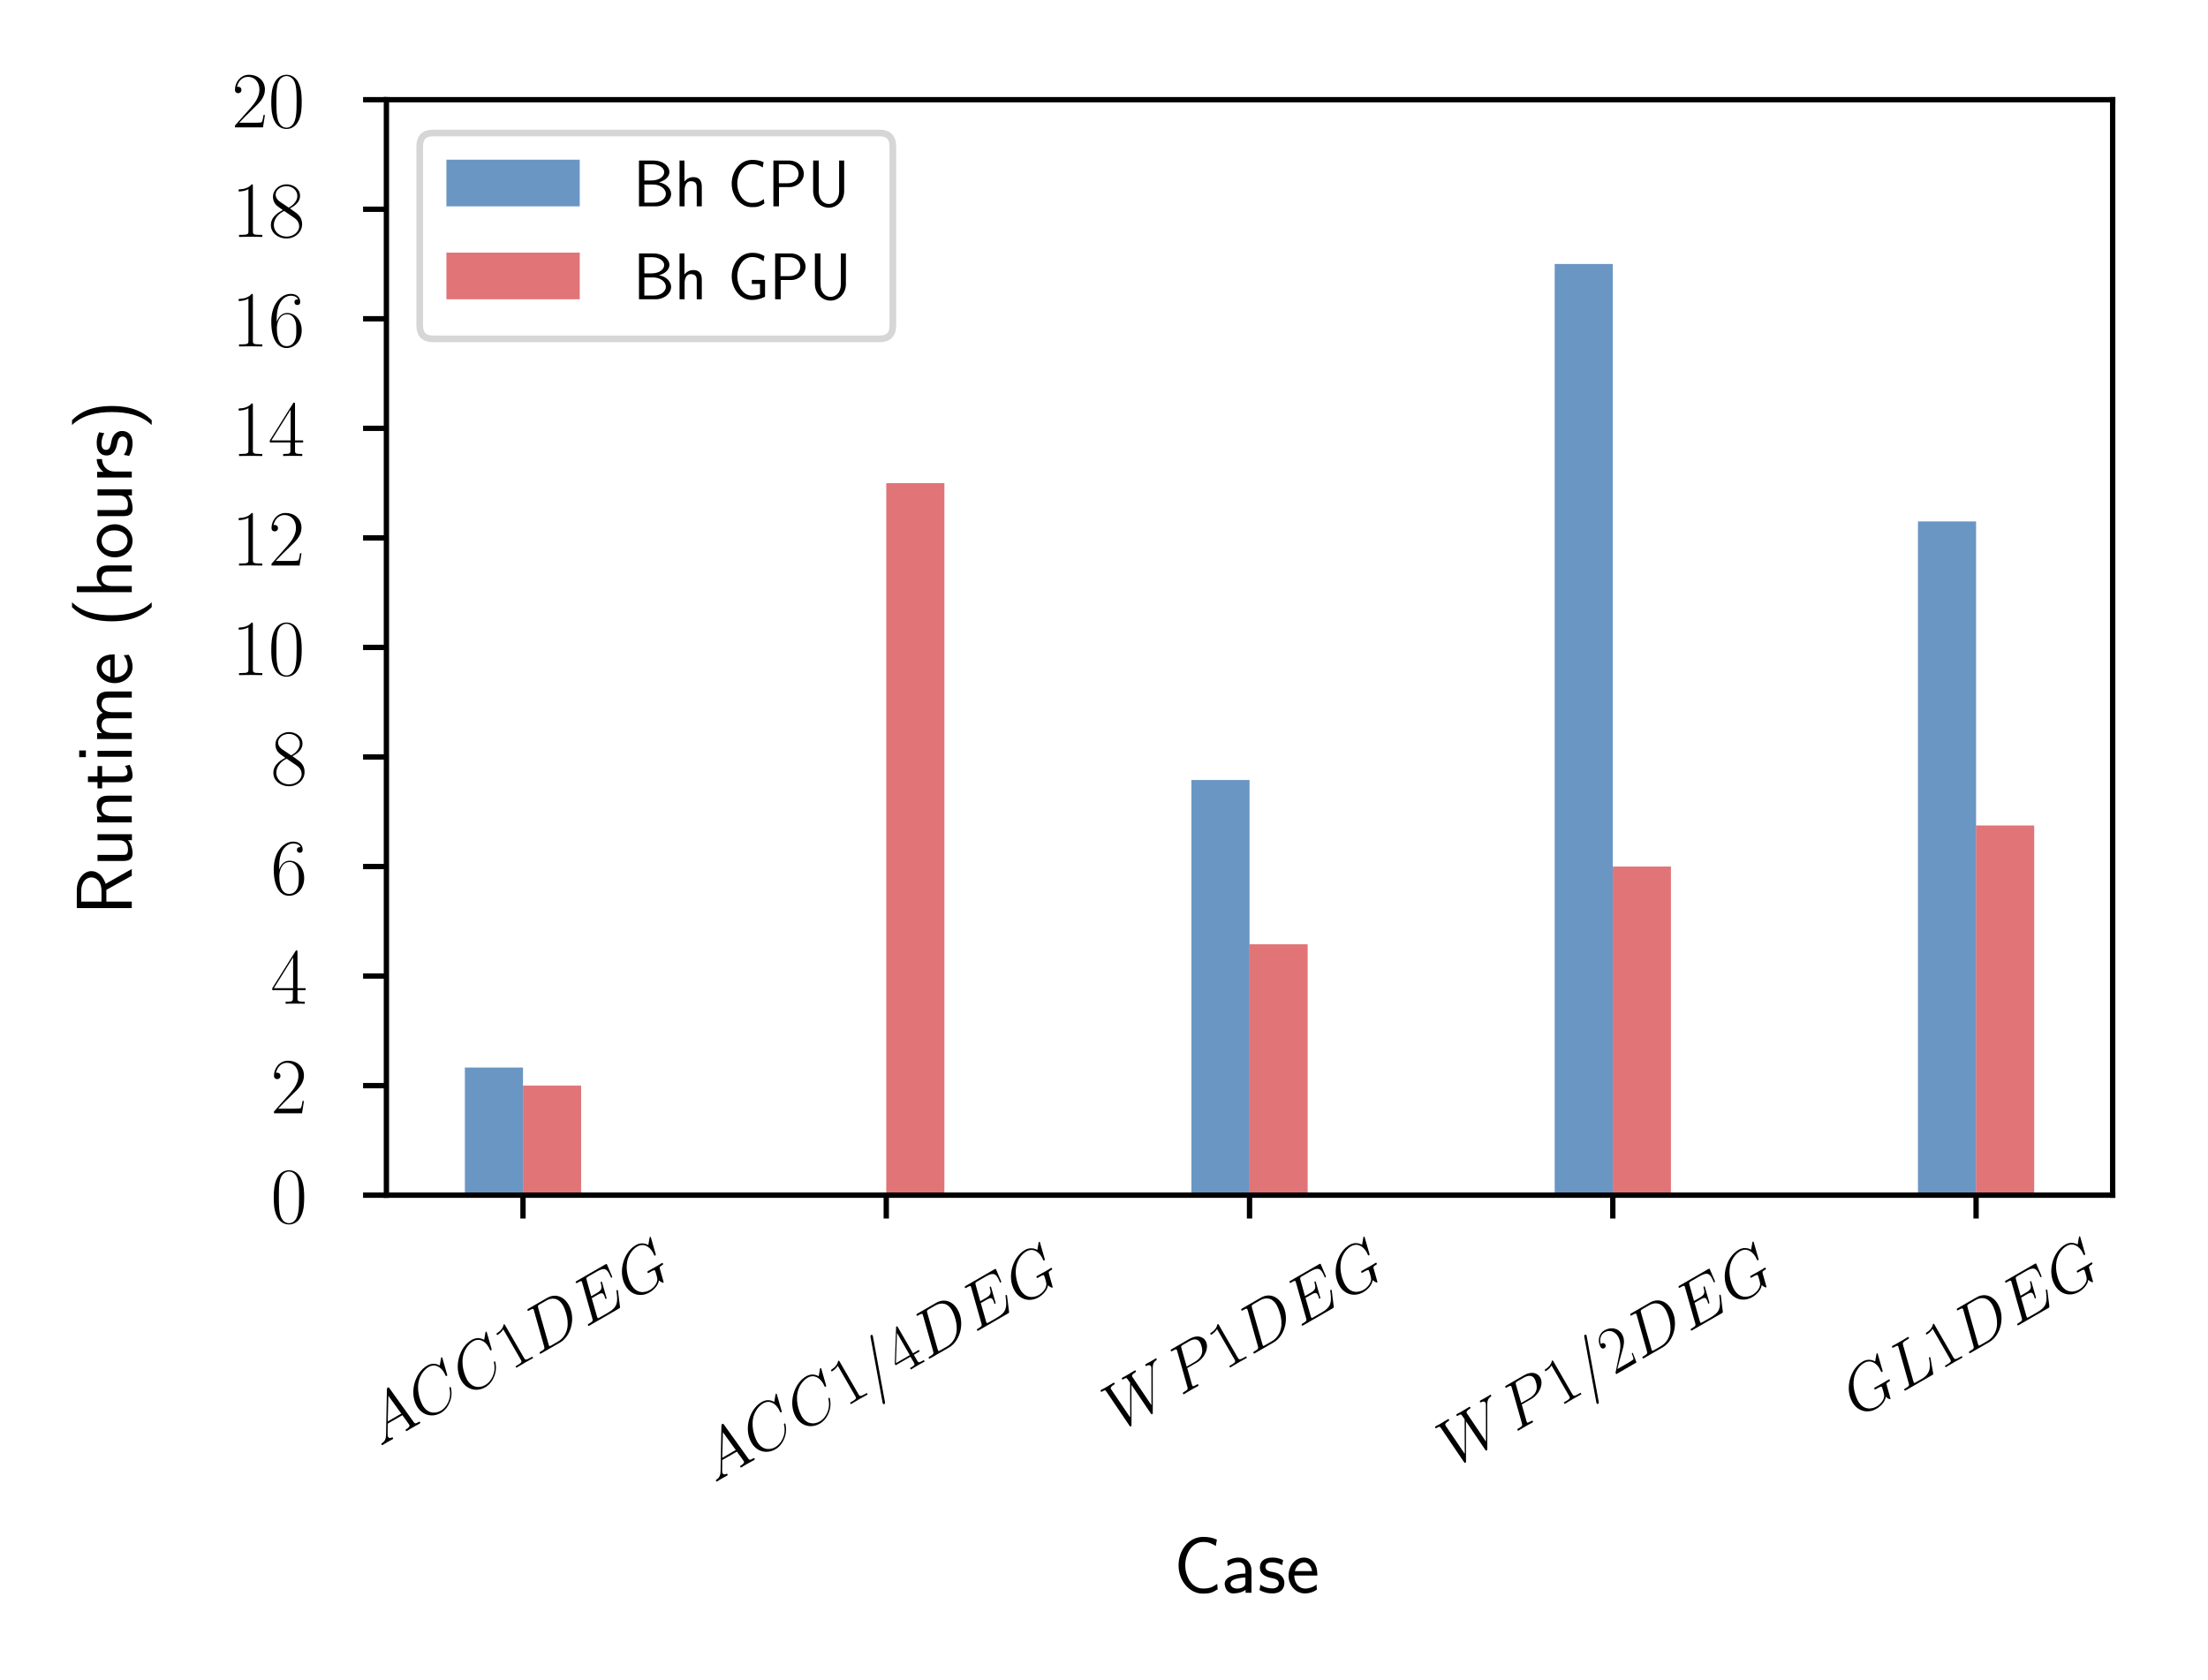 <?xml version="1.0" encoding="utf-8" standalone="no"?>
<!DOCTYPE svg PUBLIC "-//W3C//DTD SVG 1.1//EN"
  "http://www.w3.org/Graphics/SVG/1.1/DTD/svg11.dtd">
<!-- Created with matplotlib (http://matplotlib.org/) -->
<svg height="252pt" version="1.1" viewBox="0 0 331.2 252" width="331.2pt" xmlns="http://www.w3.org/2000/svg" xmlns:xlink="http://www.w3.org/1999/xlink">
 <defs>
  <style type="text/css">
*{stroke-linecap:butt;stroke-linejoin:round;}
  </style>
 </defs>
 <g id="figure_1">
  <g id="patch_1">
   <path d="M 0 252 
L 331.2 252 
L 331.2 0 
L 0 0 
z
" style="fill:#ffffff;"/>
  </g>
  <g id="axes_1">
   <g id="patch_2">
    <path d="M 57.961 179.261 
L 316.9 179.261 
L 316.9 14.951 
L 57.961 14.951 
z
" style="fill:#ffffff;"/>
   </g>
   <g id="patch_3">
    <path clip-path="url(#p87c1c79db6)" d="M 69.731 179.261 
L 78.45 179.261 
L 78.45 160.119 
L 69.731 160.119 
z
" style="fill:#08519c;opacity:0.6;"/>
   </g>
   <g id="patch_4">
    <path clip-path="url(#p87c1c79db6)" d="M 124.222 179.261 
L 132.94 179.261 
L 132.94 179.261 
L 124.222 179.261 
z
" style="fill:#08519c;opacity:0.6;"/>
   </g>
   <g id="patch_5">
    <path clip-path="url(#p87c1c79db6)" d="M 178.712 179.261 
L 187.431 179.261 
L 187.431 116.987 
L 178.712 116.987 
z
" style="fill:#08519c;opacity:0.6;"/>
   </g>
   <g id="patch_6">
    <path clip-path="url(#p87c1c79db6)" d="M 233.203 179.261 
L 241.921 179.261 
L 241.921 39.598 
L 233.203 39.598 
z
" style="fill:#08519c;opacity:0.6;"/>
   </g>
   <g id="patch_7">
    <path clip-path="url(#p87c1c79db6)" d="M 287.693 179.261 
L 296.412 179.261 
L 296.412 78.21 
L 287.693 78.21 
z
" style="fill:#08519c;opacity:0.6;"/>
   </g>
   <g id="patch_8">
    <path clip-path="url(#p87c1c79db6)" d="M 78.45 179.261 
L 87.168 179.261 
L 87.168 162.83 
L 78.45 162.83 
z
" style="fill:#cb181d;opacity:0.6;"/>
   </g>
   <g id="patch_9">
    <path clip-path="url(#p87c1c79db6)" d="M 132.94 179.261 
L 141.659 179.261 
L 141.659 72.46 
L 132.94 72.46 
z
" style="fill:#cb181d;opacity:0.6;"/>
   </g>
   <g id="patch_10">
    <path clip-path="url(#p87c1c79db6)" d="M 187.431 179.261 
L 196.149 179.261 
L 196.149 141.634 
L 187.431 141.634 
z
" style="fill:#cb181d;opacity:0.6;"/>
   </g>
   <g id="patch_11">
    <path clip-path="url(#p87c1c79db6)" d="M 241.921 179.261 
L 250.64 179.261 
L 250.64 129.968 
L 241.921 129.968 
z
" style="fill:#cb181d;opacity:0.6;"/>
   </g>
   <g id="patch_12">
    <path clip-path="url(#p87c1c79db6)" d="M 296.412 179.261 
L 305.13 179.261 
L 305.13 123.806 
L 296.412 123.806 
z
" style="fill:#cb181d;opacity:0.6;"/>
   </g>
   <g id="matplotlib.axis_1">
    <g id="xtick_1">
     <g id="line2d_1">
      <defs>
       <path d="M 0 0 
L 0 3.5 
" id="m8cc72e84b7" style="stroke:#000000;stroke-width:0.8;"/>
      </defs>
      <g>
       <use style="stroke:#000000;stroke-width:0.8;" x="78.45" xlink:href="#m8cc72e84b7" y="179.261"/>
      </g>
     </g>
     <g id="text_1">
      <!-- $ACC1DEG$ -->
      <defs>
       <path d="M 17 11.25 
C 13.5 5.234 10.094 3.203 5.297 2.891 
C 4.203 2.797 3.406 2.797 3.406 1 
C 3.406 0.391 3.906 0 4.594 0 
C 6.406 0 10.906 0.188 12.703 0.188 
C 15.594 0.188 18.797 0 21.594 0 
C 22.203 0 23.406 0 23.406 1.891 
C 23.406 2.797 22.594 2.891 22 2.891 
C 19.703 3.094 17.797 3.906 17.797 6.359 
C 17.797 7.781 18.406 8.906 19.703 11.156 
L 27.297 24 
L 52.797 24 
C 52.906 23.078 52.906 22.266 53 21.344 
C 53.297 18.688 54.5 8.094 54.5 6.156 
C 54.5 3.094 49.406 2.891 47.797 2.891 
C 46.703 2.891 45.594 2.891 45.594 1.094 
C 45.594 0 46.5 0 47.094 0 
C 48.797 0 50.797 0.188 52.5 0.188 
L 58.203 0.188 
C 64.297 0.188 68.703 0 68.797 0 
C 69.5 0 70.594 0 70.594 1.891 
C 70.594 2.891 69.703 2.891 68.203 2.891 
C 62.703 2.891 62.594 3.812 62.297 6.875 
L 56.203 68.797 
C 56 70.797 55.594 71 54.5 71 
C 53.5 71 52.906 70.797 52 69.297 
z
M 29 26.891 
L 49.094 59.859 
L 52.5 26.891 
z
" id="CMMI12-65"/>
       <path d="M 74.703 69.094 
C 74.703 70 74 70 73.797 70 
C 73.594 70 73.203 70 72.406 68.984 
L 65.5 60.641 
C 62 66.594 56.5 70 49 70 
C 27.406 70 5 48.234 5 24.906 
C 5 8.328 16.703 -2 31.297 -2 
C 39.297 -2 46.297 1.391 52.094 6.25 
C 60.797 13.5 63.406 23.125 63.406 23.922 
C 63.406 24.812 62.594 24.812 62.297 24.812 
C 61.406 24.812 61.297 24.219 61.094 23.812 
C 56.5 8.328 43 0.891 33 0.891 
C 22.406 0.891 13.203 7.641 13.203 21.734 
C 13.203 24.906 14.203 42.172 25.5 55.172 
C 31 61.531 40.406 67.094 49.906 67.094 
C 60.906 67.094 65.797 58.062 65.797 47.938 
C 65.797 45.359 65.5 43.172 65.5 42.766 
C 65.5 41.875 66.5 41.875 66.797 41.875 
C 67.906 41.875 68 41.984 68.406 43.766 
z
" id="CMMI12-67"/>
       <path d="M 26.594 63.797 
C 26.594 65.891 26.5 66 25.094 66 
C 21.203 61.359 15.297 59.891 9.703 59.688 
C 9.406 59.688 8.906 59.688 8.797 59.5 
C 8.703 59.297 8.703 59.094 8.703 57 
C 11.797 57 17 57.594 21 59.984 
L 21 7.297 
C 21 3.797 20.797 2.594 12.203 2.594 
L 9.203 2.594 
L 9.203 0 
C 14 0.094 19 0.188 23.797 0.188 
C 28.594 0.188 33.594 0.094 38.406 0 
L 38.406 2.594 
L 35.406 2.594 
C 26.797 2.594 26.594 3.688 26.594 7.297 
z
" id="CMR17-49"/>
       <path d="M 15.703 7.375 
C 14.797 3.891 14.594 2.891 7.594 2.891 
C 5.703 2.891 4.703 2.891 4.703 1.094 
C 4.703 0 5.297 0 7.297 0 
L 39 0 
C 59.203 0 78.906 20.812 78.906 43 
C 78.906 57.328 70.297 68 56 68 
L 23.906 68 
C 22 68 21.094 68 21.094 66.094 
C 21.094 65.094 22 65.094 23.5 65.094 
C 29.594 65.094 29.594 64.297 29.594 63.203 
C 29.594 63 29.594 62.406 29.203 60.906 
z
M 36.797 61.203 
C 37.703 64.891 38.094 65.094 42 65.094 
L 53 65.094 
C 62.406 65.094 71 60.016 71 46.281 
C 71 41.312 69 23.984 59.297 13.047 
C 56.5 9.766 48.906 2.891 37.406 2.891 
L 26 2.891 
C 24.594 2.891 24.406 2.891 23.797 2.984 
C 22.703 3.094 22.594 3.297 22.594 4.094 
C 22.594 4.781 22.797 5.375 23 6.281 
z
" id="CMMI12-68"/>
       <path d="M 69.5 23.266 
C 69.594 23.562 69.906 24.266 69.906 24.656 
C 69.906 25.172 69.5 25.672 68.906 25.672 
C 68.5 25.672 68.297 25.562 68 25.266 
C 67.797 25.172 67.797 24.969 66.906 22.953 
C 61 8.906 56.703 2.891 40.703 2.891 
L 26.094 2.891 
C 24.703 2.891 24.5 2.891 23.906 3 
C 22.797 3.094 22.703 3.297 22.703 4.094 
C 22.703 4.797 22.906 5.406 23.094 6.297 
L 30 34 
L 39.906 34 
C 47.703 34 48.297 32.281 48.297 29.281 
C 48.297 28.281 48.297 27.375 47.594 24.359 
C 47.406 23.969 47.297 23.562 47.297 23.266 
C 47.297 22.562 47.797 22.25 48.406 22.25 
C 49.297 22.25 49.406 22.953 49.797 24.359 
L 55.5 47.438 
C 55.5 47.938 55.094 48.422 54.5 48.422 
C 53.594 48.422 53.5 48.031 53.094 46.656 
C 51.094 39.062 49.094 36.891 40.203 36.891 
L 30.703 36.891 
L 36.906 61.141 
C 37.797 64.594 38 64.891 42.094 64.891 
L 56.406 64.891 
C 68.703 64.891 71.203 61.641 71.203 54.141 
C 71.203 54.047 71.203 51.281 70.797 48.031 
C 70.703 47.641 70.594 47.047 70.594 46.844 
C 70.594 46.062 71.094 45.766 71.703 45.766 
C 72.406 45.766 72.797 46.156 73 47.938 
L 75.094 65.188 
C 75.094 65.484 75.297 66.484 75.297 66.688 
C 75.297 67.797 74.406 67.797 72.594 67.797 
L 23.797 67.797 
C 21.906 67.797 20.906 67.797 20.906 65.984 
C 20.906 64.891 21.594 64.891 23.297 64.891 
C 29.5 64.891 29.5 64.203 29.5 63.109 
C 29.5 62.625 29.406 62.234 29.094 61.141 
L 15.594 7.406 
C 14.703 3.891 14.5 2.891 7.5 2.891 
C 5.594 2.891 4.594 2.891 4.594 1.094 
C 4.594 0 5.203 0 7.203 0 
L 57.406 0 
C 59.594 0 59.703 0.094 60.406 1.688 
z
" id="CMMI12-69"/>
       <path d="M 74.594 69.094 
C 74.594 70 73.906 70 73.703 70 
C 73.5 70 73.094 70 72.297 68.984 
L 65.406 60.734 
C 64.906 61.531 62.906 65.016 59 67.297 
C 54.703 70 50.406 70 48.906 70 
C 27.5 70 5 48.328 5 24.891 
C 5 8.531 16.406 -2 31.406 -2 
C 38.594 -2 47.703 0.391 52.703 6.641 
C 53.797 2.875 56 0.188 56.703 0.188 
C 57.203 0.188 57.297 0.5 57.406 0.5 
C 57.5 0.688 58.297 4.156 58.797 5.953 
L 60.406 12.297 
C 61.203 15.562 61.594 16.953 62.297 19.922 
C 63.297 23.688 63.5 23.984 69 24.094 
C 69.406 24.094 70.594 24.094 70.594 25.984 
C 70.594 27 69.594 27 69.297 27 
C 67.594 27 65.703 26.797 63.906 26.797 
L 58.5 26.797 
C 54.297 26.797 49.906 27 45.797 27 
C 44.906 27 43.703 27 43.703 25.188 
C 43.703 24.188 44.5 24.188 44.5 24.094 
L 47 24.094 
C 54.906 24.094 54.906 23.297 54.906 21.812 
C 54.906 21.719 53 11.703 51.094 8.719 
C 47.297 3.172 39.406 0.891 33.5 0.891 
C 25.797 0.891 13.297 4.859 13.297 22.016 
C 13.297 28.672 15.703 43.859 25.406 55.078 
C 31.703 62.234 41 67.094 49.797 67.094 
C 61.594 67.094 65.797 57.062 65.797 47.938 
C 65.797 46.344 65.406 44.156 65.406 42.781 
C 65.406 41.875 66.406 41.875 66.703 41.875 
C 67.797 41.875 67.906 41.984 68.297 43.766 
z
" id="CMMI12-71"/>
      </defs>
      <g transform="translate(57.002 216.956)rotate(-30)scale(0.1 -0.1)">
       <use transform="scale(0.996)" xlink:href="#CMMI12-65"/>
       <use transform="translate(73.128 0)scale(0.996)" xlink:href="#CMMI12-67"/>
       <use transform="translate(150.075 0)scale(0.996)" xlink:href="#CMMI12-67"/>
       <use transform="translate(227.022 0)scale(0.996)" xlink:href="#CMR17-49"/>
       <use transform="translate(272.712 0)scale(0.996)" xlink:href="#CMMI12-68"/>
       <use transform="translate(356.416 0)scale(0.996)" xlink:href="#CMMI12-69"/>
       <use transform="translate(434.468 0)scale(0.996)" xlink:href="#CMMI12-71"/>
      </g>
     </g>
    </g>
    <g id="xtick_2">
     <g id="line2d_2">
      <g>
       <use style="stroke:#000000;stroke-width:0.8;" x="132.94" xlink:href="#m8cc72e84b7" y="179.261"/>
      </g>
     </g>
     <g id="text_2">
      <!-- $ACC1/4DEG$ -->
      <defs>
       <path d="M 42.906 71.297 
C 42.906 71.391 43.5 72.891 43.5 73.094 
C 43.5 74.297 42.5 75 41.703 75 
C 41.203 75 40.297 75 39.5 72.797 
L 6 -21.312 
C 6 -21.406 5.406 -22.906 5.406 -23.109 
C 5.406 -24.312 6.406 -25 7.203 -25 
C 7.797 -25 8.703 -24.906 9.406 -22.812 
z
" id="CMMI12-61"/>
       <path d="M 33.594 64.797 
C 33.594 66.891 33.5 67 31.703 67 
L 2 19.594 
L 2 17 
L 27.797 17 
L 27.797 7.188 
C 27.797 3.594 27.594 2.594 20.594 2.594 
L 18.703 2.594 
L 18.703 0 
C 21.906 0.188 27.297 0.188 30.703 0.188 
C 34.094 0.188 39.5 0.188 42.703 0 
L 42.703 2.594 
L 40.797 2.594 
C 33.797 2.594 33.594 3.594 33.594 7.188 
L 33.594 17 
L 43.797 17 
L 43.797 19.594 
L 33.594 19.594 
z
M 28.094 58.172 
L 28.094 19.594 
L 4 19.594 
z
" id="CMR17-52"/>
      </defs>
      <g transform="translate(107.179 222.416)rotate(-30)scale(0.1 -0.1)">
       <use transform="scale(0.996)" xlink:href="#CMMI12-65"/>
       <use transform="translate(73.128 0)scale(0.996)" xlink:href="#CMMI12-67"/>
       <use transform="translate(150.075 0)scale(0.996)" xlink:href="#CMMI12-67"/>
       <use transform="translate(227.022 0)scale(0.996)" xlink:href="#CMR17-49"/>
       <use transform="translate(272.712 0)scale(0.996)" xlink:href="#CMMI12-61"/>
       <use transform="translate(321.487 0)scale(0.996)" xlink:href="#CMR17-52"/>
       <use transform="translate(367.177 0)scale(0.996)" xlink:href="#CMMI12-68"/>
       <use transform="translate(450.881 0)scale(0.996)" xlink:href="#CMMI12-69"/>
       <use transform="translate(528.933 0)scale(0.996)" xlink:href="#CMMI12-71"/>
      </g>
     </g>
    </g>
    <g id="xtick_3">
     <g id="line2d_3">
      <g>
       <use style="stroke:#000000;stroke-width:0.8;" x="187.431" xlink:href="#m8cc72e84b7" y="179.261"/>
      </g>
     </g>
     <g id="text_3">
      <!-- $WP1DEG$ -->
      <defs>
       <path d="M 90.297 56.938 
C 92.594 60.812 94.797 64.484 100.797 65.094 
C 101.703 65.188 102.594 65.297 102.594 66.891 
C 102.594 68 101.703 68 101.406 68 
C 101.203 68 100.5 67.797 93.906 67.797 
C 90.906 67.797 87.797 68 84.906 68 
C 84.297 68 83.094 68 83.094 66.094 
C 83.094 65.188 83.906 65.094 84.5 65.094 
C 86.5 64.984 89.703 64.391 89.703 61.312 
C 89.703 60.016 89.297 59.328 88.297 57.641 
L 61 10.125 
L 57.406 61.906 
C 57.406 63.094 58.5 64.984 64.094 65.094 
C 65.406 65.094 66.406 65.094 66.406 66.984 
C 66.406 68 65.406 68 64.906 68 
C 61.406 68 57.703 67.797 54.094 67.797 
L 48.906 67.797 
C 47.406 67.797 45.594 68 44.094 68 
C 43.5 68 42.297 68 42.297 66.094 
C 42.297 65.094 43 65.094 44.703 65.094 
C 49.297 65.094 49.297 64.984 49.703 58.922 
L 50 55.344 
L 24.094 10.125 
L 20.406 61.406 
C 20.406 62.5 20.406 64.984 27.203 65.094 
C 28.297 65.094 29.406 65.094 29.406 66.891 
C 29.406 68 28.5 68 27.906 68 
C 24.406 68 20.703 67.797 17.094 67.797 
L 11.906 67.797 
C 10.406 67.797 8.594 68 7.094 68 
C 6.5 68 5.297 68 5.297 66.094 
C 5.297 65.094 6.094 65.094 7.5 65.094 
C 12.203 65.094 12.297 64.484 12.5 61.312 
L 16.906 0.297 
C 17 -1.406 17.094 -2 18.297 -2 
C 19.297 -2 19.5 -1.609 20.406 -0.109 
L 50.203 51.672 
L 53.906 0.297 
C 54 -1.406 54.094 -2 55.297 -2 
C 56.297 -2 56.594 -1.5 57.406 -0.109 
z
" id="CMMI12-87"/>
       <path d="M 29.594 31.594 
L 46.406 31.594 
C 60.203 31.594 74 41.766 74 53.125 
C 74 60.906 67.406 68 54.797 68 
L 23.906 68 
C 22 68 21.094 68 21.094 66.094 
C 21.094 65.094 22 65.094 23.5 65.094 
C 29.594 65.094 29.594 64.297 29.594 63.203 
C 29.594 63 29.594 62.406 29.203 60.906 
L 15.703 7.359 
C 14.797 3.891 14.594 2.891 7.594 2.891 
C 5.703 2.891 4.703 2.891 4.703 1.094 
C 4.703 0 5.594 0 6.203 0 
C 8.094 0 10.094 0.188 12 0.188 
L 23.703 0.188 
C 25.594 0.188 27.703 0 29.594 0 
C 30.406 0 31.5 0 31.5 1.891 
C 31.5 2.891 30.594 2.891 29.094 2.891 
C 23.094 2.891 23 3.594 23 4.578 
C 23 5.078 23.094 5.766 23.203 6.266 
z
M 36.797 61.203 
C 37.703 64.891 38.094 65.094 42 65.094 
L 51.906 65.094 
C 59.406 65.094 65.594 62.703 65.594 55.219 
C 65.594 52.641 64.297 44.156 59.703 39.578 
C 58 37.781 53.203 34 44.094 34 
L 30 34 
z
" id="CMMI12-80"/>
      </defs>
      <g transform="translate(167.96 214.673)rotate(-30)scale(0.1 -0.1)">
       <use transform="scale(0.996)" xlink:href="#CMMI12-87"/>
       <use transform="translate(105.644 0)scale(0.996)" xlink:href="#CMMI12-80"/>
       <use transform="translate(182.07 0)scale(0.996)" xlink:href="#CMR17-49"/>
       <use transform="translate(227.761 0)scale(0.996)" xlink:href="#CMMI12-68"/>
       <use transform="translate(311.465 0)scale(0.996)" xlink:href="#CMMI12-69"/>
       <use transform="translate(389.516 0)scale(0.996)" xlink:href="#CMMI12-71"/>
      </g>
     </g>
    </g>
    <g id="xtick_4">
     <g id="line2d_4">
      <g>
       <use style="stroke:#000000;stroke-width:0.8;" x="241.921" xlink:href="#m8cc72e84b7" y="179.261"/>
      </g>
     </g>
     <g id="text_4">
      <!-- $WP1/2DEG$ -->
      <defs>
       <path d="M 41.703 15.469 
L 39.906 15.469 
C 38.906 8.391 38.094 7.188 37.703 6.594 
C 37.203 5.797 30 5.797 28.594 5.797 
L 9.406 5.797 
C 13 9.688 20 16.766 28.5 24.938 
C 34.594 30.719 41.703 37.5 41.703 47.391 
C 41.703 59.188 32.297 66 21.797 66 
C 10.797 66 4.094 56.297 4.094 47.297 
C 4.094 43.391 7 42.891 8.203 42.891 
C 9.203 42.891 12.203 43.484 12.203 46.984 
C 12.203 50.094 9.594 51 8.203 51 
C 7.594 51 7 50.891 6.594 50.688 
C 8.5 59.188 14.297 63.391 20.406 63.391 
C 29.094 63.391 34.797 56.5 34.797 47.391 
C 34.797 38.703 29.703 31.219 24 24.734 
L 4.094 2.297 
L 4.094 0 
L 39.297 0 
z
" id="CMR17-50"/>
      </defs>
      <g transform="translate(218.137 220.134)rotate(-30)scale(0.1 -0.1)">
       <use transform="scale(0.996)" xlink:href="#CMMI12-87"/>
       <use transform="translate(105.644 0)scale(0.996)" xlink:href="#CMMI12-80"/>
       <use transform="translate(182.07 0)scale(0.996)" xlink:href="#CMR17-49"/>
       <use transform="translate(227.761 0)scale(0.996)" xlink:href="#CMMI12-61"/>
       <use transform="translate(276.536 0)scale(0.996)" xlink:href="#CMR17-50"/>
       <use transform="translate(322.226 0)scale(0.996)" xlink:href="#CMMI12-68"/>
       <use transform="translate(405.93 0)scale(0.996)" xlink:href="#CMMI12-69"/>
       <use transform="translate(483.982 0)scale(0.996)" xlink:href="#CMMI12-71"/>
      </g>
     </g>
    </g>
    <g id="xtick_5">
     <g id="line2d_5">
      <g>
       <use style="stroke:#000000;stroke-width:0.8;" x="296.412" xlink:href="#m8cc72e84b7" y="179.261"/>
      </g>
     </g>
     <g id="text_5">
      <!-- $GL1DEG$ -->
      <defs>
       <path d="M 36.703 60.312 
C 37.594 64.094 37.906 65.094 46.703 65.094 
C 49.406 65.094 50.094 65.094 50.094 66.984 
C 50.094 68 49 68 48.594 68 
C 46.594 68 44.297 67.797 42.297 67.797 
L 28.906 67.797 
C 27 67.797 24.797 68 22.906 68 
C 22.094 68 21 68 21 66.094 
C 21 65.094 21.906 65.094 23.406 65.094 
C 29.5 65.094 29.5 64.297 29.5 63.203 
C 29.5 63 29.5 62.406 29.094 60.906 
L 15.594 7.375 
C 14.703 3.891 14.5 2.891 7.5 2.891 
C 5.594 2.891 4.594 2.891 4.594 1.094 
C 4.594 0 5.203 0 7.203 0 
L 52 0 
C 54.203 0 54.297 0.094 55 1.891 
L 62.703 23.094 
C 62.906 23.594 63.094 24.188 63.094 24.484 
C 63.094 25.078 62.594 25.484 62.094 25.484 
C 62 25.484 61.5 25.484 61.297 25.078 
C 61.094 24.984 61.094 24.781 60.297 22.891 
C 57.094 14.141 52.594 2.891 35.703 2.891 
L 26.094 2.891 
C 24.703 2.891 24.5 2.891 23.906 2.984 
C 22.797 3.094 22.703 3.297 22.703 4.094 
C 22.703 4.781 22.906 5.375 23.094 6.281 
z
" id="CMMI12-76"/>
      </defs>
      <g transform="translate(278.656 212.693)rotate(-30)scale(0.1 -0.1)">
       <use transform="scale(0.996)" xlink:href="#CMMI12-71"/>
       <use transform="translate(76.947 0)scale(0.996)" xlink:href="#CMMI12-76"/>
       <use transform="translate(143.318 0)scale(0.996)" xlink:href="#CMR17-49"/>
       <use transform="translate(189.008 0)scale(0.996)" xlink:href="#CMMI12-68"/>
       <use transform="translate(272.712 0)scale(0.996)" xlink:href="#CMMI12-69"/>
       <use transform="translate(350.764 0)scale(0.996)" xlink:href="#CMMI12-71"/>
      </g>
     </g>
    </g>
    <g id="text_6">
     <!-- Case -->
     <defs>
      <path d="M 54.703 11.016 
C 48 6.5 44.906 5.188 36.797 5.188 
C 22.797 5.188 14.594 20.375 14.594 34.234 
C 14.594 49.016 23 63.594 37.203 63.594 
C 43.594 63.594 47.797 61.781 52.906 58.562 
L 54.297 66.484 
C 49.5 68.891 43.406 70 37.297 70 
C 18.094 70 6.203 52.234 6.203 34.234 
C 6.203 14.438 20.297 -1.203 36.297 -1.203 
C 44.906 -1.203 47.906 -0.5 55.297 4.188 
z
" id="CMSS17-67"/>
      <path d="M 37.594 27.953 
C 37.594 37.484 30.906 44 21.906 44 
C 17.5 44 12.703 43.188 7.203 39.984 
L 7.797 33.328 
C 10.297 35.156 14.594 38.094 21.797 38.094 
C 26.906 38.094 30 34.141 30 27.844 
L 30 24 
C 14 23.5 4 18.891 4 11.109 
C 4 7.062 6.5 -1 14.797 -1 
C 16.297 -1 24.406 -0.812 30.203 3.5 
L 30.203 -0.203 
L 37.594 -0.203 
z
M 30 12.875 
C 30 11.109 30 8.734 27 6.969 
C 24.406 5.297 21.094 5.094 19.703 5.094 
C 14.703 5.094 11.297 7.859 11.297 11.297 
C 11.297 18.203 26.906 18.891 30 19 
z
" id="CMSS17-97"/>
      <path d="M 32.203 40.984 
C 26.297 43.797 21.703 44 18.703 44 
C 11.594 44 3.094 41.484 3.094 31.391 
C 3.094 21.297 14.094 19.094 17.094 18.484 
C 21.703 17.594 26.797 16.594 26.797 11.594 
C 26.797 5.297 19.594 5.297 18.297 5.297 
C 14.297 5.297 8.797 6.391 3.797 9.984 
L 2.594 3.297 
C 8.297 0 13.797 -1 18.406 -1 
C 30.703 -1 33.797 6.5 33.797 12.188 
C 33.797 17.094 31 20.391 29.094 21.891 
C 25.797 24.484 24.594 24.797 16.406 26.484 
C 15 26.688 10.094 27.797 10.094 32.297 
C 10.094 37.984 16.406 37.984 17.797 37.984 
C 24.297 37.984 28.297 35.984 31 34.484 
z
" id="CMSS17-115"/>
      <path d="M 39.094 21.484 
C 39.094 24.797 38.906 31.266 35.703 36.672 
C 32.203 42.391 26.5 44 22.203 44 
C 11.797 44 3 34.125 3 21.297 
C 3 9.047 12.094 -1 23.594 -1 
C 28.094 -1 33.594 0.297 38.594 3.891 
C 38.594 4.297 38.406 6.469 38.297 6.578 
C 38.297 6.766 38 9.828 38 10.234 
C 33.203 6.375 27.703 5.094 23.703 5.094 
C 17.297 5.094 10.406 10.422 10.094 21.484 
z
M 10.906 27 
C 12.203 32.594 16.594 37.891 22.203 37.891 
C 23.703 37.891 30.703 37.688 32.5 27 
z
" id="CMSS17-101"/>
     </defs>
     <g transform="translate(176.044 238.875)scale(0.12 -0.12)">
      <use transform="scale(0.996)" xlink:href="#CMSS17-67"/>
      <use transform="translate(59.856 0)scale(0.996)" xlink:href="#CMSS17-97"/>
      <use transform="translate(104.778 0)scale(0.996)" xlink:href="#CMSS17-115"/>
      <use transform="translate(140.691 0)scale(0.996)" xlink:href="#CMSS17-101"/>
     </g>
    </g>
   </g>
   <g id="matplotlib.axis_2">
    <g id="ytick_1">
     <g id="line2d_6">
      <defs>
       <path d="M 0 0 
L -3.5 0 
" id="mcaa7508156" style="stroke:#000000;stroke-width:0.8;"/>
      </defs>
      <g>
       <use style="stroke:#000000;stroke-width:0.8;" x="57.961" xlink:href="#mcaa7508156" y="179.261"/>
      </g>
     </g>
     <g id="text_7">
      <!-- $0$ -->
      <defs>
       <path d="M 42 31.844 
C 42 37.969 41.906 48.422 37.703 56.453 
C 34 63.484 28.094 66 22.906 66 
C 18.094 66 12 63.781 8.203 56.562 
C 4.203 49.016 3.797 39.672 3.797 31.844 
C 3.797 26.109 3.906 17.375 7 9.734 
C 11.297 -0.609 19 -2 22.906 -2 
C 27.5 -2 34.5 -0.109 38.594 9.438 
C 41.594 16.375 42 24.5 42 31.844 
z
M 22.906 -0.406 
C 16.5 -0.406 12.703 5.125 11.297 12.75 
C 10.203 18.688 10.203 27.328 10.203 32.953 
C 10.203 40.688 10.203 47.109 11.5 53.234 
C 13.406 61.781 19 64.391 22.906 64.391 
C 27 64.391 32.297 61.672 34.203 53.438 
C 35.5 47.719 35.594 40.984 35.594 32.953 
C 35.594 26.422 35.594 18.375 34.406 12.453 
C 32.297 1.5 26.406 -0.406 22.906 -0.406 
z
" id="CMR17-48"/>
      </defs>
      <g transform="translate(40.608 183.412)scale(0.12 -0.12)">
       <use transform="scale(0.996)" xlink:href="#CMR17-48"/>
      </g>
     </g>
    </g>
    <g id="ytick_2">
     <g id="line2d_7">
      <g>
       <use style="stroke:#000000;stroke-width:0.8;" x="57.961" xlink:href="#mcaa7508156" y="162.83"/>
      </g>
     </g>
     <g id="text_8">
      <!-- $2$ -->
      <g transform="translate(40.608 166.981)scale(0.12 -0.12)">
       <use transform="scale(0.996)" xlink:href="#CMR17-50"/>
      </g>
     </g>
    </g>
    <g id="ytick_3">
     <g id="line2d_8">
      <g>
       <use style="stroke:#000000;stroke-width:0.8;" x="57.961" xlink:href="#mcaa7508156" y="146.399"/>
      </g>
     </g>
     <g id="text_9">
      <!-- $4$ -->
      <g transform="translate(40.608 150.55)scale(0.12 -0.12)">
       <use transform="scale(0.996)" xlink:href="#CMR17-52"/>
      </g>
     </g>
    </g>
    <g id="ytick_4">
     <g id="line2d_9">
      <g>
       <use style="stroke:#000000;stroke-width:0.8;" x="57.961" xlink:href="#mcaa7508156" y="129.968"/>
      </g>
     </g>
     <g id="text_10">
      <!-- $6$ -->
      <defs>
       <path d="M 10.594 34.344 
C 10.594 58 21.797 63.688 28.297 63.688 
C 30.406 63.688 35.5 63.266 37.5 59.094 
C 35.906 59.094 32.906 59.094 32.906 55.594 
C 32.906 52.891 35.094 52 36.5 52 
C 37.406 52 40.094 52.391 40.094 55.797 
C 40.094 62.297 35.094 66 28.203 66 
C 16.297 66 3.797 53.297 3.797 31.422 
C 3.797 4.016 15.094 -2 23.094 -2 
C 32.797 -2 42 6.734 42 20.234 
C 42 32.828 33.906 42 23.703 42 
C 17.594 42 13.094 37.969 10.594 30.922 
z
M 23.094 0.391 
C 10.797 0.391 10.797 18.938 10.797 22.656 
C 10.797 29.906 14.203 40.391 23.5 40.391 
C 25.203 40.391 30.094 40.391 33.406 33.438 
C 35.203 29.516 35.203 25.375 35.203 20.344 
C 35.203 14.906 35.203 10.875 33.094 6.844 
C 30.906 2.703 27.703 0.391 23.094 0.391 
z
" id="CMR17-54"/>
      </defs>
      <g transform="translate(40.608 134.119)scale(0.12 -0.12)">
       <use transform="scale(0.996)" xlink:href="#CMR17-54"/>
      </g>
     </g>
    </g>
    <g id="ytick_5">
     <g id="line2d_10">
      <g>
       <use style="stroke:#000000;stroke-width:0.8;" x="57.961" xlink:href="#mcaa7508156" y="113.537"/>
      </g>
     </g>
     <g id="text_11">
      <!-- $8$ -->
      <defs>
       <path d="M 27.203 35.766 
C 33.5 38.969 39.906 43.797 39.906 51.531 
C 39.906 60.688 31.094 66 23 66 
C 13.906 66 5.906 59.375 5.906 50.234 
C 5.906 47.719 6.5 43.391 10.406 39.578 
C 11.406 38.578 15.594 35.562 18.297 33.656 
C 13.797 31.344 3.297 25.812 3.297 14.766 
C 3.297 4.406 13.094 -2 22.797 -2 
C 33.5 -2 42.5 5.719 42.5 15.969 
C 42.5 25.109 36.406 29.328 32.406 32.047 
z
M 14.094 44.609 
C 13.297 45.109 9.297 48.219 9.297 52.938 
C 9.297 59.078 15.594 63.688 22.797 63.688 
C 30.703 63.688 36.5 58.062 36.5 51.531 
C 36.5 42.188 26.094 36.859 25.594 36.859 
C 25.5 36.859 25.406 36.859 24.594 37.469 
z
M 32.5 24 
C 34 22.906 38.797 19.578 38.797 13.453 
C 38.797 6.016 31.406 0.391 23 0.391 
C 13.906 0.391 7 6.922 7 14.859 
C 7 22.797 13.094 29.438 20 32.547 
z
" id="CMR17-56"/>
      </defs>
      <g transform="translate(40.608 117.688)scale(0.12 -0.12)">
       <use transform="scale(0.996)" xlink:href="#CMR17-56"/>
      </g>
     </g>
    </g>
    <g id="ytick_6">
     <g id="line2d_11">
      <g>
       <use style="stroke:#000000;stroke-width:0.8;" x="57.961" xlink:href="#mcaa7508156" y="97.106"/>
      </g>
     </g>
     <g id="text_12">
      <!-- $10$ -->
      <g transform="translate(34.755 101.257)scale(0.12 -0.12)">
       <use transform="scale(0.996)" xlink:href="#CMR17-49"/>
       <use transform="translate(45.69 0)scale(0.996)" xlink:href="#CMR17-48"/>
      </g>
     </g>
    </g>
    <g id="ytick_7">
     <g id="line2d_12">
      <g>
       <use style="stroke:#000000;stroke-width:0.8;" x="57.961" xlink:href="#mcaa7508156" y="80.675"/>
      </g>
     </g>
     <g id="text_13">
      <!-- $12$ -->
      <g transform="translate(34.755 84.826)scale(0.12 -0.12)">
       <use transform="scale(0.996)" xlink:href="#CMR17-49"/>
       <use transform="translate(45.69 0)scale(0.996)" xlink:href="#CMR17-50"/>
      </g>
     </g>
    </g>
    <g id="ytick_8">
     <g id="line2d_13">
      <g>
       <use style="stroke:#000000;stroke-width:0.8;" x="57.961" xlink:href="#mcaa7508156" y="64.244"/>
      </g>
     </g>
     <g id="text_14">
      <!-- $14$ -->
      <g transform="translate(34.755 68.395)scale(0.12 -0.12)">
       <use transform="scale(0.996)" xlink:href="#CMR17-49"/>
       <use transform="translate(45.69 0)scale(0.996)" xlink:href="#CMR17-52"/>
      </g>
     </g>
    </g>
    <g id="ytick_9">
     <g id="line2d_14">
      <g>
       <use style="stroke:#000000;stroke-width:0.8;" x="57.961" xlink:href="#mcaa7508156" y="47.813"/>
      </g>
     </g>
     <g id="text_15">
      <!-- $16$ -->
      <g transform="translate(34.755 51.964)scale(0.12 -0.12)">
       <use transform="scale(0.996)" xlink:href="#CMR17-49"/>
       <use transform="translate(45.69 0)scale(0.996)" xlink:href="#CMR17-54"/>
      </g>
     </g>
    </g>
    <g id="ytick_10">
     <g id="line2d_15">
      <g>
       <use style="stroke:#000000;stroke-width:0.8;" x="57.961" xlink:href="#mcaa7508156" y="31.382"/>
      </g>
     </g>
     <g id="text_16">
      <!-- $18$ -->
      <g transform="translate(34.755 35.533)scale(0.12 -0.12)">
       <use transform="scale(0.996)" xlink:href="#CMR17-49"/>
       <use transform="translate(45.69 0)scale(0.996)" xlink:href="#CMR17-56"/>
      </g>
     </g>
    </g>
    <g id="ytick_11">
     <g id="line2d_16">
      <g>
       <use style="stroke:#000000;stroke-width:0.8;" x="57.961" xlink:href="#mcaa7508156" y="14.951"/>
      </g>
     </g>
     <g id="text_17">
      <!-- $20$ -->
      <g transform="translate(34.755 19.102)scale(0.12 -0.12)">
       <use transform="scale(0.996)" xlink:href="#CMR17-50"/>
       <use transform="translate(45.69 0)scale(0.996)" xlink:href="#CMR17-48"/>
      </g>
     </g>
    </g>
    <g id="text_18">
     <!-- Runtime (hours) -->
     <defs>
      <path d="M 39.406 32.797 
L 39.594 32.891 
C 55.203 38.281 55.297 48.828 55.297 50.688 
C 55.297 59.969 45.703 69 31.297 69 
L 8.906 69 
L 8.906 0 
L 17.094 0 
L 17.094 31.891 
L 31.797 31.891 
L 49.5 0 
L 57.906 0 
z
M 17.094 38 
L 17.094 63.391 
L 30.203 63.391 
C 42.906 63.391 47.406 56.359 47.406 50.688 
C 47.406 45.422 43.406 38 30.203 38 
z
" id="CMSS17-82"/>
      <path d="M 40.906 43 
L 33.297 43 
L 33.297 15.25 
C 33.297 7.812 27.906 4.797 22.203 4.797 
C 15.594 4.797 15 7 15 11.125 
L 15 43 
L 7.406 43 
L 7.406 10.625 
C 7.406 2.797 10.094 -1 17 -1 
C 20.406 -1 28.094 -0.203 33.5 4.797 
L 33.5 -0.203 
L 40.906 -0.203 
z
" id="CMSS17-117"/>
      <path d="M 40.906 29.344 
C 40.906 35.672 39.406 44 28.094 44 
C 21.703 44 17.5 40.688 14.703 37.281 
L 14.703 43.484 
L 7.406 43.484 
L 7.406 0 
L 15 0 
L 15 24.312 
C 15 30.656 17.406 37.891 24.203 37.891 
C 33 37.891 33.297 31.953 33.297 28.531 
L 33.297 0 
L 40.906 0 
z
" id="CMSS17-110"/>
      <path d="M 16.703 37.188 
L 29.703 37.188 
L 29.703 43 
L 16.703 43 
L 16.703 55 
L 9.594 55 
L 9.594 43 
L 1.703 43 
L 1.703 37.188 
L 9.406 37.188 
L 9.406 11.734 
C 9.406 6 10.703 -1 17.297 -1 
C 22.297 -1 26.906 0.391 31.297 2.688 
L 29.703 8.609 
C 27.297 6.5 24.406 5.297 21.297 5.297 
C 16.906 5.297 16.703 10.922 16.703 13.438 
z
" id="CMSS17-116"/>
      <path d="M 15.297 66 
L 6.906 66 
L 6.906 57.594 
L 15.297 57.594 
z
M 14.797 43 
L 7.406 43 
L 7.406 0 
L 14.797 0 
z
" id="CMSS17-105"/>
      <path d="M 67 29.344 
C 67 36.078 65.297 44 54.094 44 
C 46.594 44 42.094 39.297 40.094 36.375 
C 38.297 41.688 34.094 44 28.094 44 
C 21.297 44 17 40.094 14.703 37.281 
L 14.703 43.484 
L 7.406 43.484 
L 7.406 0 
L 15 0 
L 15 24.312 
C 15 30.25 17.203 37.891 24.297 37.891 
C 33.406 37.891 33.406 31.453 33.406 28.531 
L 33.406 0 
L 41 0 
L 41 24.312 
C 41 30.25 43.203 37.891 50.297 37.891 
C 59.406 37.891 59.406 31.453 59.406 28.531 
L 59.406 0 
L 67 0 
z
" id="CMSS17-109"/>
      <path d="M 25.203 75 
C 19.797 69.484 7.406 56.672 7.406 25.047 
C 7.406 -6.688 19.797 -19.406 25.203 -25 
L 31.297 -25 
C 19 -12.203 15 5.719 15 24.938 
C 15 44.062 18.797 62.078 31.297 75 
z
" id="CMSS17-40"/>
      <path d="M 40.906 29.344 
C 40.906 35.672 39.406 44 28.094 44 
C 21.797 44 17.703 40.891 14.797 37.484 
L 14.797 69 
L 7.406 69 
L 7.406 0 
L 15 0 
L 15 24.312 
C 15 30.656 17.406 37.891 24.203 37.891 
C 33 37.891 33.297 31.953 33.297 28.531 
L 33.297 0 
L 40.906 0 
z
" id="CMSS17-104"/>
      <path d="M 44.203 21.188 
C 44.203 33.984 34.703 44 23.5 44 
C 12 44 2.703 33.688 2.703 21.188 
C 2.703 8.5 12.297 -1 23.406 -1 
C 34.797 -1 44.203 8.797 44.203 21.188 
z
M 23.5 5.297 
C 16.406 5.297 10.297 11.094 10.297 21.984 
C 10.297 33.594 17.406 37.891 23.406 37.891 
C 29.906 37.891 36.594 33.188 36.594 21.984 
C 36.594 10.688 30.094 5.297 23.5 5.297 
z
" id="CMSS17-111"/>
      <path d="M 14.906 21.391 
C 14.906 30.844 21.797 37.172 30.594 37.375 
L 30.594 44 
C 24.203 43.891 18.203 40.688 14.594 35.469 
L 14.594 43.484 
L 7.5 43.484 
L 7.5 0 
L 14.906 0 
z
" id="CMSS17-114"/>
      <path d="M 11.297 -25 
C 16.703 -19.5 29.094 -6.688 29.094 24.938 
C 29.094 56.672 16.703 69.375 11.297 75 
L 5.203 75 
C 17.5 62.172 21.5 44.266 21.5 25.047 
C 21.5 5.922 17.703 -12.094 5.203 -25 
z
" id="CMSS17-41"/>
     </defs>
     <g transform="translate(19.766 137.266)rotate(-90)scale(0.12 -0.12)">
      <use transform="scale(0.996)" xlink:href="#CMSS17-82"/>
      <use transform="translate(60.416 0)scale(0.996)" xlink:href="#CMSS17-117"/>
      <use transform="translate(108.621 0)scale(0.996)" xlink:href="#CMSS17-110"/>
      <use transform="translate(156.826 0)scale(0.996)" xlink:href="#CMSS17-116"/>
      <use transform="translate(190.658 0)scale(0.996)" xlink:href="#CMSS17-105"/>
      <use transform="translate(212.838 0)scale(0.996)" xlink:href="#CMSS17-109"/>
      <use transform="translate(287.068 0)scale(0.996)" xlink:href="#CMSS17-101"/>
      <use transform="translate(359.936 0)scale(0.996)" xlink:href="#CMSS17-40"/>
      <use transform="translate(396.369 0)scale(0.996)" xlink:href="#CMSS17-104"/>
      <use transform="translate(444.574 0)scale(0.996)" xlink:href="#CMSS17-111"/>
      <use transform="translate(491.418 0)scale(0.996)" xlink:href="#CMSS17-117"/>
      <use transform="translate(539.623 0)scale(0.996)" xlink:href="#CMSS17-114"/>
      <use transform="translate(571.533 0)scale(0.996)" xlink:href="#CMSS17-115"/>
      <use transform="translate(607.446 0)scale(0.996)" xlink:href="#CMSS17-41"/>
     </g>
    </g>
   </g>
   <g id="patch_13">
    <path d="M 57.961 179.261 
L 57.961 14.951 
" style="fill:none;stroke:#000000;stroke-linecap:square;stroke-linejoin:miter;stroke-width:0.8;"/>
   </g>
   <g id="patch_14">
    <path d="M 316.9 179.261 
L 316.9 14.951 
" style="fill:none;stroke:#000000;stroke-linecap:square;stroke-linejoin:miter;stroke-width:0.8;"/>
   </g>
   <g id="patch_15">
    <path d="M 57.961 179.261 
L 316.9 179.261 
" style="fill:none;stroke:#000000;stroke-linecap:square;stroke-linejoin:miter;stroke-width:0.8;"/>
   </g>
   <g id="patch_16">
    <path d="M 57.961 14.951 
L 316.9 14.951 
" style="fill:none;stroke:#000000;stroke-linecap:square;stroke-linejoin:miter;stroke-width:0.8;"/>
   </g>
   <g id="legend_1">
    <g id="patch_17">
     <path d="M 64.961 50.825 
L 131.927 50.825 
Q 133.927 50.825 133.927 48.825 
L 133.927 21.951 
Q 133.927 19.951 131.927 19.951 
L 64.961 19.951 
Q 62.961 19.951 62.961 21.951 
L 62.961 48.825 
Q 62.961 50.825 64.961 50.825 
z
" style="fill:#ffffff;opacity:0.8;stroke:#cccccc;stroke-linejoin:miter;"/>
    </g>
    <g id="patch_18">
     <path d="M 66.961 30.951 
L 86.961 30.951 
L 86.961 23.951 
L 66.961 23.951 
z
" style="fill:#08519c;opacity:0.6;"/>
    </g>
    <g id="text_19">
     <!-- Bh CPU -->
     <defs>
      <path d="M 8.906 69 
L 8.906 0 
L 33.797 0 
C 47.406 0 57.297 8.984 57.297 18.75 
C 57.297 26.312 50.797 33.984 39.094 36.188 
C 52.094 39.984 54.703 47.484 54.703 51.734 
C 54.703 60.625 44.906 69 31.203 69 
z
M 17 39 
L 17 63.391 
L 28.5 63.391 
C 38.797 63.391 46.906 58.156 46.906 51.641 
C 46.906 45.703 40.5 39 27.594 39 
z
M 17 5.594 
L 17 32.891 
L 30.297 32.891 
C 41.094 32.891 49.406 26.219 49.406 18.844 
C 49.406 12.062 42.094 5.594 31 5.594 
z
" id="CMSS17-66"/>
      <path d="M 32.906 29 
C 44.906 29 54.703 38.234 54.703 49.047 
C 54.703 59.656 45.297 69 32.297 69 
L 8.906 69 
L 8.906 0 
L 17.297 0 
L 17.297 29 
z
M 30.094 63.391 
C 41.703 63.391 46.797 56.219 46.797 49.047 
C 46.797 42.359 42.094 34.797 30.094 34.797 
L 17.094 34.797 
L 17.094 63.391 
z
" id="CMSS17-80"/>
      <path d="M 55.5 69 
L 47.906 69 
L 47.906 22.797 
C 47.906 9.5 39.797 3.594 32.406 3.594 
C 24.797 3.594 17.203 9.797 17.203 22.688 
L 17.203 69 
L 8.797 69 
L 8.797 22.891 
C 8.797 8.5 19.906 -2 32.297 -2 
C 44.703 -2 55.5 8.5 55.5 22.891 
z
" id="CMSS17-85"/>
     </defs>
     <g transform="translate(94.961 30.951)scale(0.1 -0.1)">
      <use transform="scale(0.996)" xlink:href="#CMSS17-66"/>
      <use transform="translate(62.338 0)scale(0.996)" xlink:href="#CMSS17-104"/>
      <use transform="translate(141.772 0)scale(0.996)" xlink:href="#CMSS17-67"/>
      <use transform="translate(201.628 0)scale(0.996)" xlink:href="#CMSS17-80"/>
      <use transform="translate(261.363 0)scale(0.996)" xlink:href="#CMSS17-85"/>
     </g>
    </g>
    <g id="patch_19">
     <path d="M 66.961 44.888 
L 86.961 44.888 
L 86.961 37.888 
L 66.961 37.888 
z
" style="fill:#cb181d;opacity:0.6;"/>
    </g>
    <g id="text_20">
     <!-- Bh GPU -->
     <defs>
      <path d="M 56.406 29.188 
L 36.5 29.188 
L 36.5 23 
L 48.797 23 
L 48.797 7.391 
C 44.906 6.297 40.906 5.5 36.906 5.5 
C 22.906 5.5 14.594 20.484 14.594 34.688 
C 14.594 48.797 23.297 63.594 36.906 63.594 
C 44.594 63.594 48.906 61.188 54.203 57.188 
L 55.5 65.188 
C 48.906 68.594 44.797 70 37.297 70 
C 17.906 70 6.203 52.391 6.203 34.391 
C 6.203 17.188 18 -1 36.703 -1 
C 43.703 -1 50.203 0.797 56.406 3.891 
z
" id="CMSS17-71"/>
     </defs>
     <g transform="translate(94.961 44.888)scale(0.1 -0.1)">
      <use transform="scale(0.996)" xlink:href="#CMSS17-66"/>
      <use transform="translate(62.338 0)scale(0.996)" xlink:href="#CMSS17-104"/>
      <use transform="translate(141.772 0)scale(0.996)" xlink:href="#CMSS17-71"/>
      <use transform="translate(204.23 0)scale(0.996)" xlink:href="#CMSS17-80"/>
      <use transform="translate(263.966 0)scale(0.996)" xlink:href="#CMSS17-85"/>
     </g>
    </g>
   </g>
  </g>
 </g>
 <defs>
  <clipPath id="p87c1c79db6">
   <rect height="164.31" width="258.939" x="57.961" y="14.951"/>
  </clipPath>
 </defs>
</svg>

